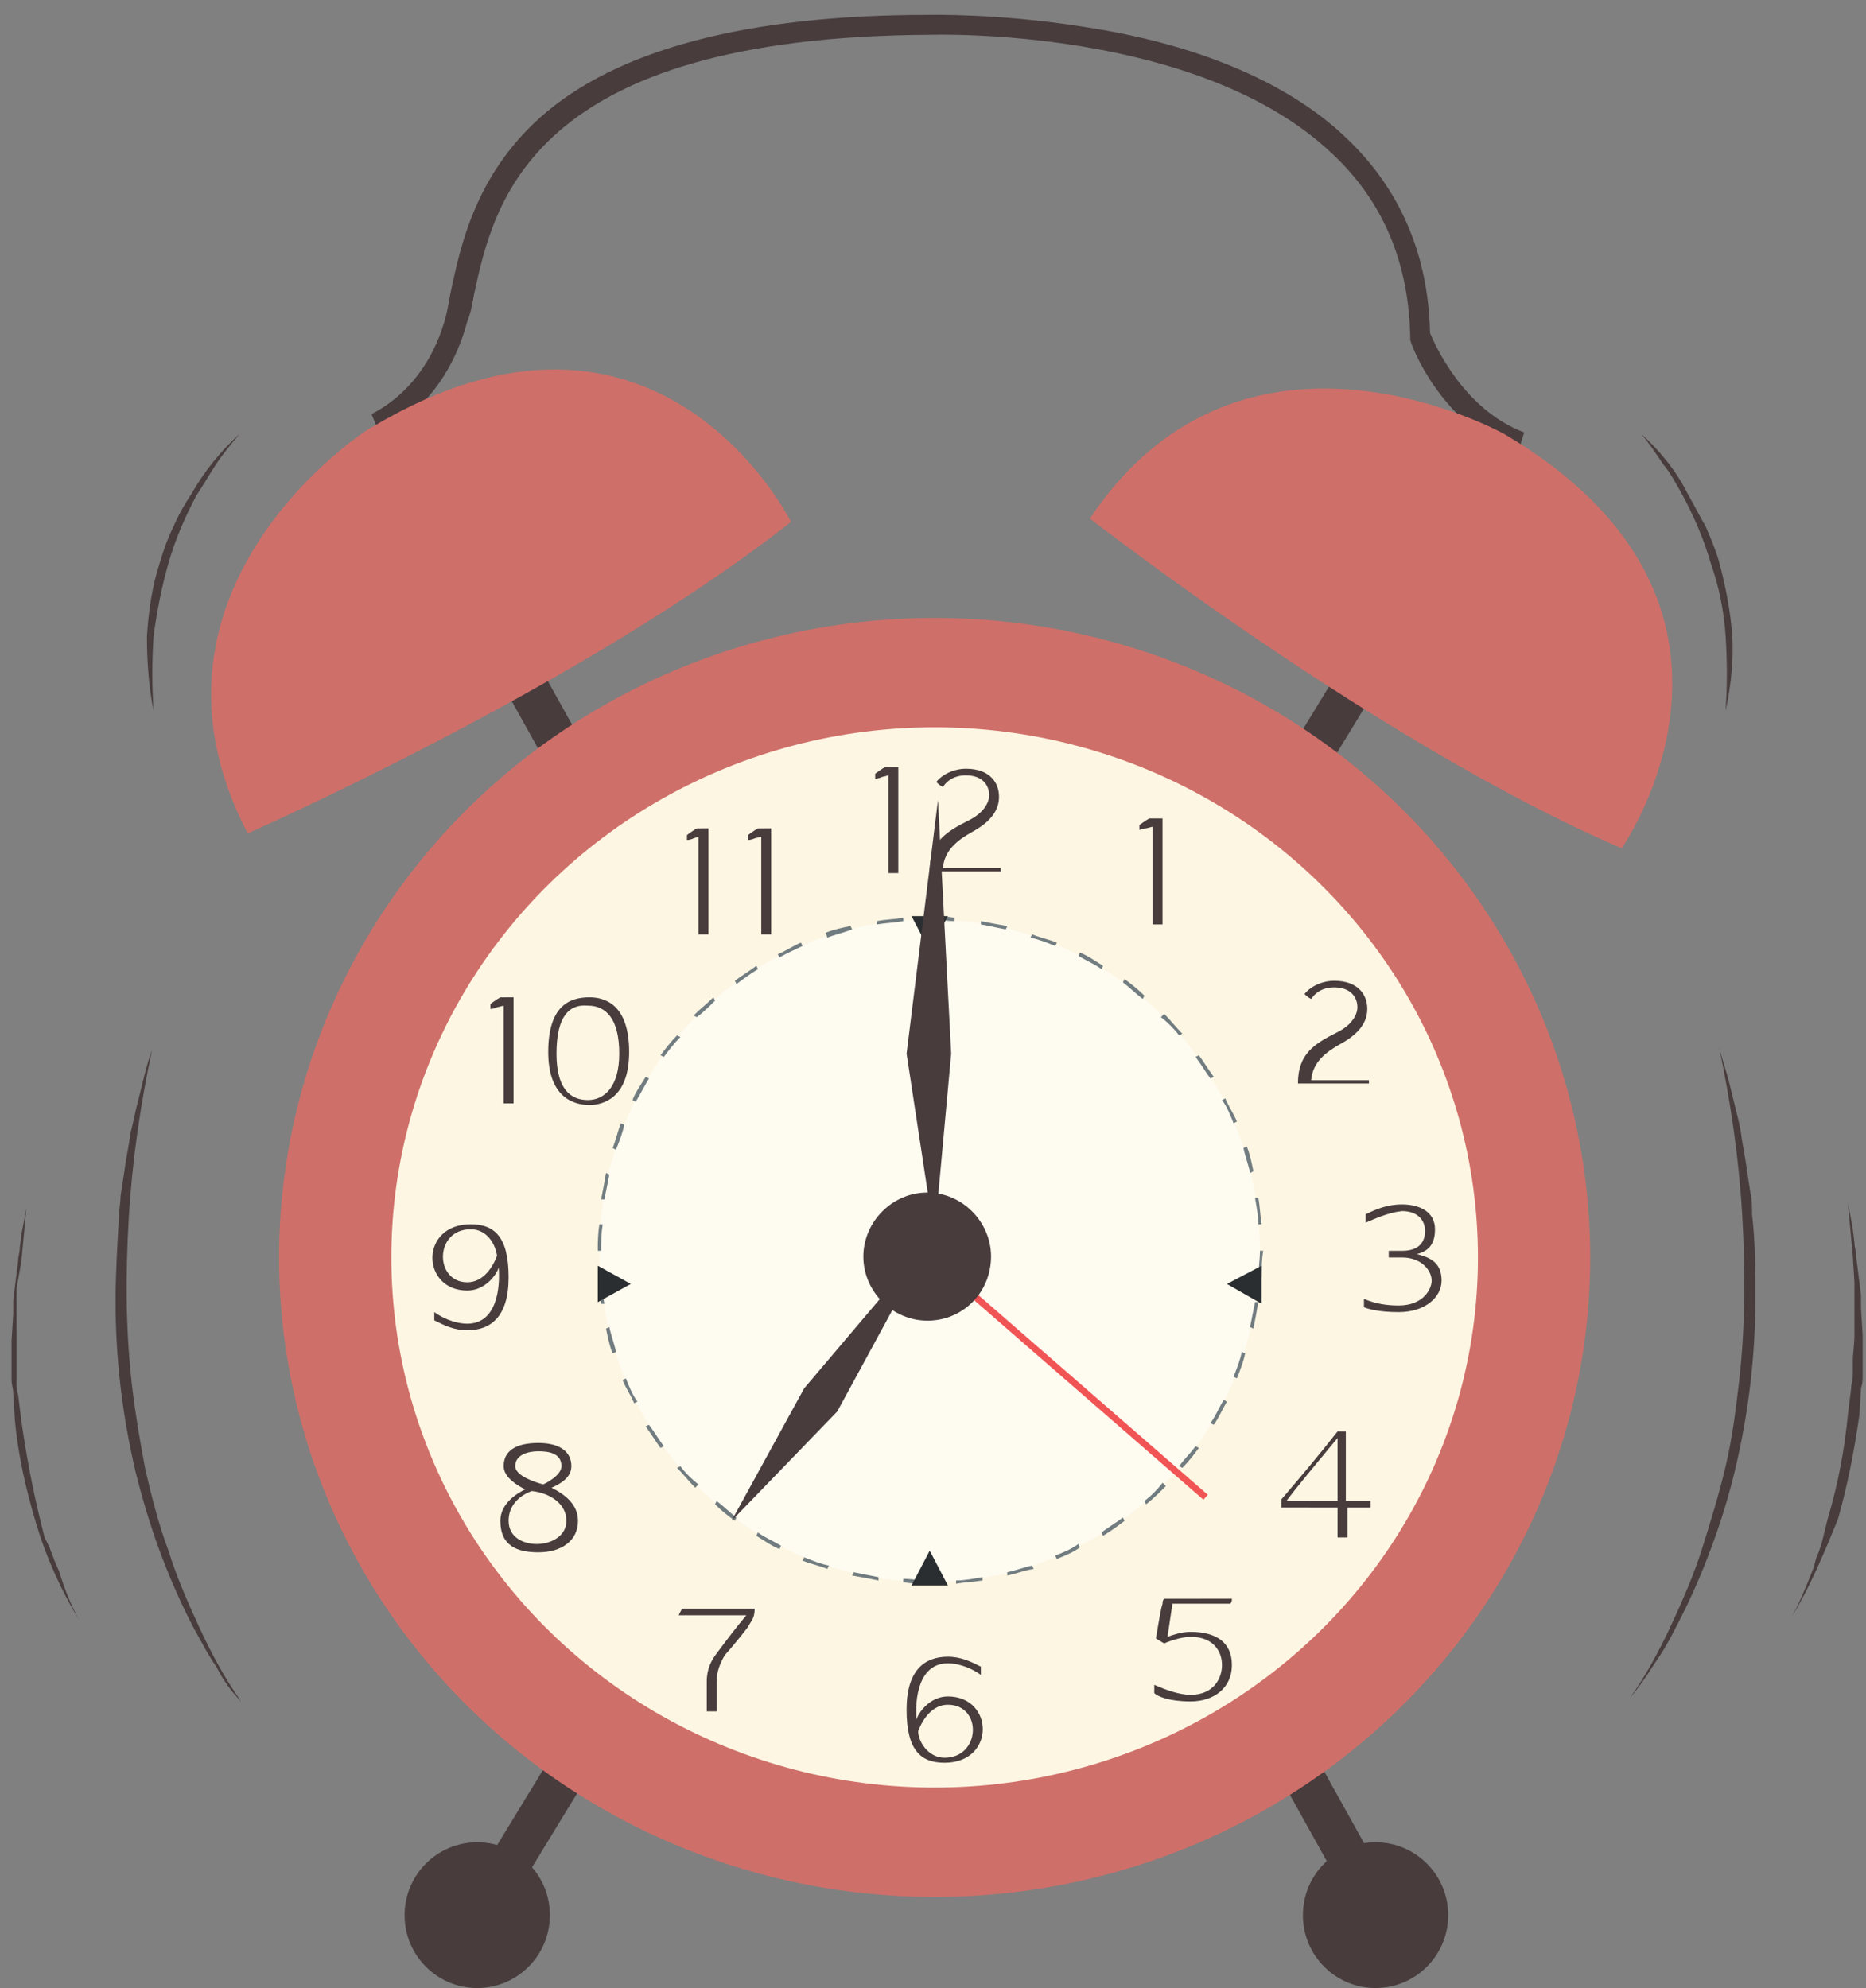 <svg height="98" viewBox="0 0 92 98" width="92" xmlns="http://www.w3.org/2000/svg"><rect x="0" y="0" width="92" height="98" fill="#808080" stroke="none"/><g fill="none"><g fill="#483c3d" transform="translate(20.354 26.133)"><path d="m3.843-.318 2.037-.003-.017 13.22-2.037.003z" transform="matrix(.873 -.487 .487 .873 -2.45 3.161)"/><path d="m40.578 6.768 11.506-.016-.003 2.037-11.506.016z" transform="matrix(.522 -.853 .853 .522 15.507 43.231)"/></g><g fill="#483c3d"><path d="m44.357 1.236 2.037-.003-.014 10.936-2.037.003z" transform="matrix(.873 -.487 .487 .873 23.649 107.88)"/><path d="m-1.318 5.178 11.505-.016-.003 2.037-11.505.016z" transform="matrix(.522 -.853 .853 .522 18.009 91.672)"/><ellipse cx="23.529" cy="94.407" rx="3.582" ry="3.593"/><ellipse cx="67.819" cy="94.407" rx="3.582" ry="3.593"/></g><ellipse cx="46.081" cy="61.985" fill="#cf6f69" rx="32.322" ry="31.523"/><ellipse cx="46.081" cy="61.985" fill="#fdf6e3" rx="26.786" ry="26.133"/><path d="m74.821 22.377c-3.827-1.47-5.292-5.472-5.292-5.635v-.082-.082c-.081-3.593-1.303-6.615-3.827-8.983-6.595-6.288-19.621-5.88-19.784-5.88-19.865.082-21.575 8.33-22.552 12.822-.081.49-.163.898-.326 1.307-1.14 4.247-4.152 5.472-4.315 5.553l-.407-.98c.081-.082 2.687-1.143 3.664-4.818.081-.327.163-.817.244-1.225.488-2.287 1.221-5.717 4.396-8.575 3.745-3.348 10.177-5.063 19.133-5.063.081 0 3.419-.082 7.572.572 7.165 1.062 11.073 3.593 13.027 5.472 2.687 2.532 4.071 5.798 4.152 9.637.244.572 1.628 3.757 4.641 4.9z" fill="#483c3d"/><g fill="#cf6f69" transform="translate(9.77 17.967)"><path d="m2.442 23.112s16.527-7.268 26.786-15.353c0 0-6.513-13.148-20.68-4.655 0-.082-12.457 7.84-6.106 20.008z"/><path d="m43.965 7.595s14.248 11.107 26.216 16.252c0 0 8.467-12.005-5.781-20.417 0 0-12.864-7.187-20.435 4.165z"/></g><ellipse cx="45.837" cy="61.658" fill="#fff" opacity=".5" rx="16.283" ry="16.333"/><g fill="#483c3d"><g transform="translate(0 51.45)"><path d="m11.887 32.422c-.488-.49-.896-1.062-1.221-1.715-.407-.572-.733-1.225-1.058-1.797-.651-1.225-1.221-2.532-1.71-3.838-.488-1.307-.896-2.695-1.221-4.002-.326-1.388-.57-2.777-.733-4.165s-.244-2.777-.244-4.165.081-2.777.163-4.165c0-.327.081-.735.081-1.062l.163-1.062c.081-.653.244-1.388.326-2.042.081-.327.163-.653.244-1.062l.244-.98c.163-.653.326-1.388.57-2.042-.57 2.695-.977 5.472-1.14 8.248-.163 2.777-.163 5.553.163 8.33.163 1.388.407 2.777.651 4.083.326 1.388.651 2.695 1.14 4.002.407 1.307.977 2.613 1.547 3.838.57 1.225 1.221 2.45 2.035 3.593z"/><path d="m3.908 28.42c-.896-1.47-1.628-3.103-2.117-4.737-.488-1.633-.896-3.348-1.058-5.145l-.081-1.307c0-.245-.081-.408-.081-.653v-.653c0-.408 0-.898 0-1.307l.081-1.307v-.653l.081-.653.163-1.307c0-.245.081-.408.081-.653l.081-.653c.081-.408.163-.817.244-1.307-.081.898-.163 1.715-.244 2.613l-.244 1.388v.653.653 1.307 1.307.653c0 .245 0 .408.081.653l.163 1.307c.244 1.715.57 3.43.977 5.063l.163.653.244.49c.081.245.163.408.244.653l.244.572c.244.817.57 1.633.977 2.368z"/></g><g transform="translate(79.788 51.45)"><path d="m.57 32.258c.814-1.143 1.465-2.368 2.035-3.593.57-1.225 1.14-2.532 1.547-3.838.407-1.307.814-2.613 1.14-4.002s.488-2.695.651-4.083c.326-2.777.326-5.553.163-8.33-.163-2.777-.57-5.553-1.14-8.248.163.653.407 1.307.57 2.042l.244.98c.081.327.163.653.244 1.062.081.653.244 1.388.326 2.042l.163 1.062c.081.327.081.735.081 1.062.163 1.388.163 2.777.163 4.165 0 1.388-.081 2.777-.244 4.165-.163 1.388-.407 2.777-.733 4.165-.326 1.388-.733 2.695-1.221 4.002-.488 1.307-1.058 2.613-1.71 3.838-.326.653-.651 1.225-1.058 1.797-.407.653-.814 1.225-1.221 1.715z"/><path d="m8.549 28.257c.407-.735.733-1.552 1.058-2.368l.163-.572c.081-.163.163-.408.244-.653l.163-.653.163-.653c.488-1.633.814-3.348.977-5.063l.163-1.307c0-.245.081-.408.081-.653v-.653c0-.408.081-.898.081-1.307v-1.307-.653-.653l-.081-1.307c-.081-.898-.163-1.715-.244-2.613.081.408.163.817.244 1.307l.081.653c0 .245.081.408.081.653l.163 1.307.081.653v.653l.081 1.307v1.307.653c0 .245 0 .408-.081.653l-.081 1.307c-.244 1.715-.57 3.43-1.058 5.145-.733 1.797-1.384 3.348-2.28 4.818z"/></g><path d="m11.805 21.397c-.407.49-.814.98-1.14 1.47s-.651 1.062-.977 1.552c-.57 1.062-1.058 2.205-1.384 3.348-.326 1.143-.57 2.368-.733 3.593-.081 1.225-.081 2.45 0 3.675-.244-1.225-.326-2.45-.326-3.675.081-1.225.244-2.45.651-3.675.163-.572.407-1.225.651-1.715.244-.572.57-1.143.896-1.633.651-1.143 1.465-2.123 2.361-2.94z"/><path d="m80.927 21.397c.896.817 1.71 1.797 2.28 2.94.326.572.57 1.062.896 1.633.244.572.488 1.143.651 1.715.326 1.225.57 2.45.651 3.675.081 1.225-.081 2.532-.326 3.675.081-1.225.081-2.45 0-3.675s-.326-2.45-.733-3.593c-.326-1.143-.814-2.287-1.384-3.348-.326-.572-.57-1.062-.977-1.552-.326-.49-.651-.98-1.058-1.47z"/></g><g transform="translate(21.168 37.567)"><g fill="#483c3d"><path d="m36.149 2.777v5.227h-.488v-4.818l-.326.082c-.163 0-.326.082-.326.082v-.245s.326-.245.488-.327z"/><path d="m46.326 15.517v.327h-3.501c0-1.47.814-1.96 1.954-2.532.651-.327.977-.817.977-1.225 0-.49-.326-.98-1.14-.98-.651 0-.977.327-1.14.572-.163-.082-.244-.163-.326-.245.244-.327.814-.653 1.465-.653 1.14 0 1.628.653 1.628 1.388 0 .653-.407 1.225-1.303 1.715-.733.408-1.384.898-1.465 1.797h2.85z"/><path d="m46.163 22.703v-.408c.488-.245 1.058-.49 1.791-.49.814 0 1.628.327 1.628 1.225 0 .653-.244 1.062-.896 1.225.651.163 1.221.408 1.221 1.307 0 .817-.814 1.552-2.117 1.552-.977 0-1.547-.163-1.71-.245v-.408c.57.245 1.14.327 1.71.327 1.221 0 1.628-.817 1.628-1.225 0-.49-.488-1.143-1.465-1.143h-.651v-.327h.651c.896 0 1.14-.49 1.14-.98s-.326-.98-1.14-.98c-.733.082-1.384.408-1.791.572z"/><path d="m42.011 36.75v-.408c.977-1.143 1.873-2.205 2.768-3.348h.407v3.43h1.221v.327h-1.14v1.47h-.488v-1.47zm2.768-.327v-3.103c-1.221 1.47-2.035 2.45-2.524 3.103z"/><path d="m39.568 41.242c0 .082 0 .163-.081.245h-2.85l-.244 1.633c.244-.082.651-.245 1.14-.245 1.221 0 2.035.49 2.035 1.633 0 1.143-.896 1.797-2.035 1.797-1.058 0-1.628-.245-1.791-.408v-.408c.57.245 1.221.49 1.791.49 1.14 0 1.547-.817 1.547-1.47 0-.653-.407-1.388-1.547-1.388-.488 0-1.14.245-1.303.327l-.407-.245c.163-.98.244-1.47.326-1.715 0-.082 0-.163.081-.245z"/><path d="m27.193 44.998c-.326-.245-.977-.572-1.628-.572-1.465 0-1.628 1.797-1.547 2.777.081-.327.651-1.143 1.547-1.143 2.28 0 2.361 3.267-.163 3.267-1.14 0-1.873-.572-1.873-2.613 0-1.96.896-2.613 2.035-2.613.651 0 1.14.245 1.628.49zm-1.791 4.083c1.791 0 1.873-2.613.163-2.613-.733 0-1.221.653-1.465 1.307 0 .49.488 1.307 1.303 1.307z"/><path d="m12.457 41.732h3.582c0 .49-.163.572-.326.898 0 0-.488.653-1.14 1.388-.244.408-.407.817-.407 1.307v1.47h-.488v-1.47c0-.653.244-1.062.488-1.388.488-.653.977-1.307 1.465-1.878h-3.338z"/><path d="m3.664 34.708c0-.735.57-1.143 1.71-1.143s1.628.49 1.628 1.143c0 .49-.407.817-.977 1.062.651.327 1.303.817 1.303 1.633 0 .98-.814 1.552-1.954 1.552-1.058 0-1.873-.327-1.873-1.552 0-.898.896-1.388 1.221-1.552-.326-.163-1.058-.572-1.058-1.143zm.244 2.695c0 .817.733 1.143 1.384 1.143.733 0 1.465-.408 1.465-1.143 0-.898-.896-1.388-1.71-1.47-.651.245-1.14.735-1.14 1.47zm2.605-2.695c0-.653-.651-.735-1.14-.735-.488 0-1.14.163-1.14.735 0 .49 1.058.817 1.384.898 0 0 .896-.408.896-.898z"/><path d="m.244 27.113c.326.245.977.572 1.628.572 1.465 0 1.628-1.797 1.547-2.777-.081.327-.651 1.143-1.547 1.143-2.28 0-2.361-3.267.163-3.267 1.14 0 1.873.572 1.873 2.613 0 1.96-.896 2.613-2.035 2.613-.651 0-1.14-.245-1.628-.49zm1.791-4.083c-1.791 0-1.791 2.613-.163 2.613.733 0 1.221-.653 1.465-1.307-.081-.572-.488-1.307-1.303-1.307z"/><g transform="translate(2.442 11.433)"><path d="m1.71.163v5.227h-.488v-4.818l-.326.082c-.163.082-.326.082-.326.082v-.245s.326-.245.488-.327z"/><path d="m7.409 2.858c0 2.287-1.303 2.613-1.954 2.613-.733 0-2.035-.327-2.035-2.613 0-2.287 1.058-2.695 2.035-2.695.733 0 1.954.327 1.954 2.695zm-3.582.082c0 1.797.733 2.287 1.547 2.287s1.547-.653 1.547-2.287c0-1.715-.651-2.368-1.547-2.368-.896-.082-1.547.49-1.547 2.368z"/></g><g transform="translate(12.212 3.267)"><path d="m1.547 0v5.227h-.488v-4.818l-.244.082c-.163.082-.326.082-.326.082v-.245s.326-.245.488-.327z"/><path d="m4.641 0v5.227h-.488v-4.818l-.326.082c-.163.082-.326.082-.326.082v-.245s.326-.245.488-.327z"/></g><g transform="translate(21.982)"><path d="m1.14.245v5.227h-.488v-4.818l-.326.082c-.163.082-.326.082-.326.082v-.245s.326-.245.488-.327z"/><path d="m6.188 5.063v.327h-3.501c0-1.47.814-1.96 1.954-2.532.651-.327.977-.817.977-1.225 0-.49-.326-.98-1.14-.98-.651 0-.977.327-1.14.572-.163-.082-.244-.163-.326-.245.244-.327.814-.653 1.465-.653 1.14 0 1.628.653 1.628 1.388 0 .653-.407 1.225-1.303 1.715-.733.408-1.384.898-1.465 1.797h2.85z"/></g></g><path d="m24.669 40.507c-.407 0-.896 0-1.303-.082v-.163c.407 0 .814.082 1.221.082zm1.303 0v-.163c.407 0 .814-.082 1.303-.163v.163c-.488.082-.896.082-1.303.163zm-3.827-.163c-.407-.082-.814-.163-1.303-.245l.081-.163c.407.082.814.163 1.221.245zm6.35-.245v-.163c.407-.082.814-.245 1.221-.327l.081.163c-.488.082-.896.245-1.303.327zm-8.874-.327c-.407-.163-.814-.245-1.221-.408l.081-.163c.407.163.814.327 1.221.408zm11.317-.49-.081-.163c.407-.163.814-.327 1.14-.572l.081.163c-.326.245-.733.408-1.14.572zm-13.678-.49c-.407-.163-.733-.408-1.14-.653l.081-.163c.326.245.733.408 1.14.653zm15.958-.653-.081-.163c.326-.245.733-.49 1.058-.735l.081.163c-.326.245-.651.49-1.058.735zm-18.156-.735c-.326-.245-.651-.49-.977-.817l.081-.163c.326.245.651.572.977.817zm20.273-.817-.081-.163c.326-.245.651-.572.896-.898l.163.163c-.326.327-.651.653-.977.898zm-22.227-.817c-.326-.327-.57-.653-.896-.98l.163-.082c.244.327.57.653.896.898zm24.018-.98-.163-.082c.244-.327.57-.653.814-.98l.163.082c-.244.327-.488.653-.814.98zm-25.727-.98c-.244-.327-.488-.735-.733-1.062l.163-.082c.244.327.488.735.733 1.062zm27.274-1.143-.163-.082c.244-.327.407-.735.651-1.143l.163.082c-.244.408-.407.817-.651 1.143zm-28.577-1.062c-.163-.408-.407-.735-.57-1.143l.163-.082c.163.408.326.817.57 1.143zm29.717-1.225-.163-.082c.163-.408.326-.817.407-1.225l.163.082c-.081.408-.244.817-.407 1.225zm-30.775-1.225c-.163-.408-.244-.817-.326-1.225l.163-.082c.081.408.244.817.326 1.225zm31.589-1.225-.163-.082c.081-.408.163-.817.244-1.225h.163c-.081.49-.163.898-.244 1.307zm-32.159-1.225c-.081-.408-.081-.817-.163-1.307h.163c0 .408.081.817.163 1.307zm32.566-1.307h-.163c0-.408.081-.817.081-1.307h.163c-.081.408-.081.898-.081 1.307zm-32.566-1.307h-.163c0-.408 0-.817.081-1.307h.163c-.081.49-.081.898-.081 1.307zm32.404-1.307c0-.408-.081-.817-.163-1.307h.163c.081.408.081.817.163 1.307zm-32.241-1.225h-.163c.081-.408.163-.817.244-1.307l.163.082c-.081.408-.163.817-.244 1.225zm31.834-1.307c-.081-.408-.244-.817-.326-1.225l.163-.082c.163.408.244.817.326 1.225zm-31.264-1.143-.163-.082c.163-.408.244-.817.407-1.225l.163.082c-.081.408-.244.817-.407 1.225zm30.45-1.307c-.163-.408-.326-.817-.57-1.143l.163-.082c.163.408.407.735.57 1.143zm-29.473-1.062-.163-.082c.163-.408.407-.735.651-1.143l.163.082c-.244.408-.407.735-.651 1.143zm28.333-1.143c-.244-.327-.488-.735-.733-1.062l.163-.082c.244.327.488.735.733 1.062zm-26.949-1.062-.163-.082c.244-.327.488-.653.814-.98l.163.082c-.326.327-.57.653-.814.98zm25.402-1.062c-.244-.327-.57-.653-.896-.898l.163-.163c.326.327.57.653.896.98zm-23.773-.898-.163-.082c.326-.327.651-.572.977-.898l.081.163c-.244.245-.57.572-.896.817zm21.982-.898c-.326-.245-.651-.572-.977-.817l.081-.163c.326.245.651.49.977.817zm-20.028-.735-.081-.163c.326-.245.733-.49 1.058-.735l.081.163c-.407.245-.733.49-1.058.735zm17.993-.735c-.326-.245-.733-.408-1.14-.653l.081-.163c.407.163.733.408 1.14.653zm-15.876-.572-.081-.163c.407-.163.733-.408 1.14-.572l.081.163c-.326.163-.733.327-1.14.572zm13.596-.572c-.407-.163-.814-.327-1.221-.408l.081-.163c.407.163.814.245 1.221.408zm-11.235-.408-.081-.245c.407-.163.814-.245 1.221-.327l.081.163c-.407.163-.814.245-1.221.408zm8.793-.408c-.407-.082-.814-.163-1.221-.245v-.163c.407.082.814.163 1.303.245zm-6.35-.245v-.163c.407-.082.814-.082 1.303-.163v.163c-.407.082-.814.082-1.303.163zm3.827-.163c-.407 0-.814-.082-1.221-.082v-.163c.407 0 .814 0 1.221.082z" fill="#717c80"/><path d="m23.773 7.595h1.791l-.896 1.715z" fill="#2b2e30"/><path d="m32.394 23.612.326-0-.023 15.245-.326 0z" fill="#f05454" transform="matrix(.655 -.755 .755 .655 -12.375 35.351)"/><g fill="#483c3d" transform="translate(14.655 1.633)"><path d="m9.933 19.682-1.058-6.942 1.547-12.495.651 12.495-.651 7.105z"/><path d="m8.386 24.99-2.931 5.39-5.211 5.39 3.582-6.533 4.152-4.9z"/><path d="m9.607 25.888c-1.71-.163-3.012-1.715-2.85-3.43.163-1.715 1.71-3.022 3.419-2.858 1.71.163 3.012 1.715 2.85 3.43-.163 1.797-1.71 3.022-3.419 2.858z"/></g><g fill="#2b2e30"><path d="m25.565 40.588h-1.791l.896-1.715z"/><path d="m8.304 26.623v-1.797l1.628.898z"/><path d="m41.034 24.827v1.878l-1.71-.98z"/></g></g></g></svg>